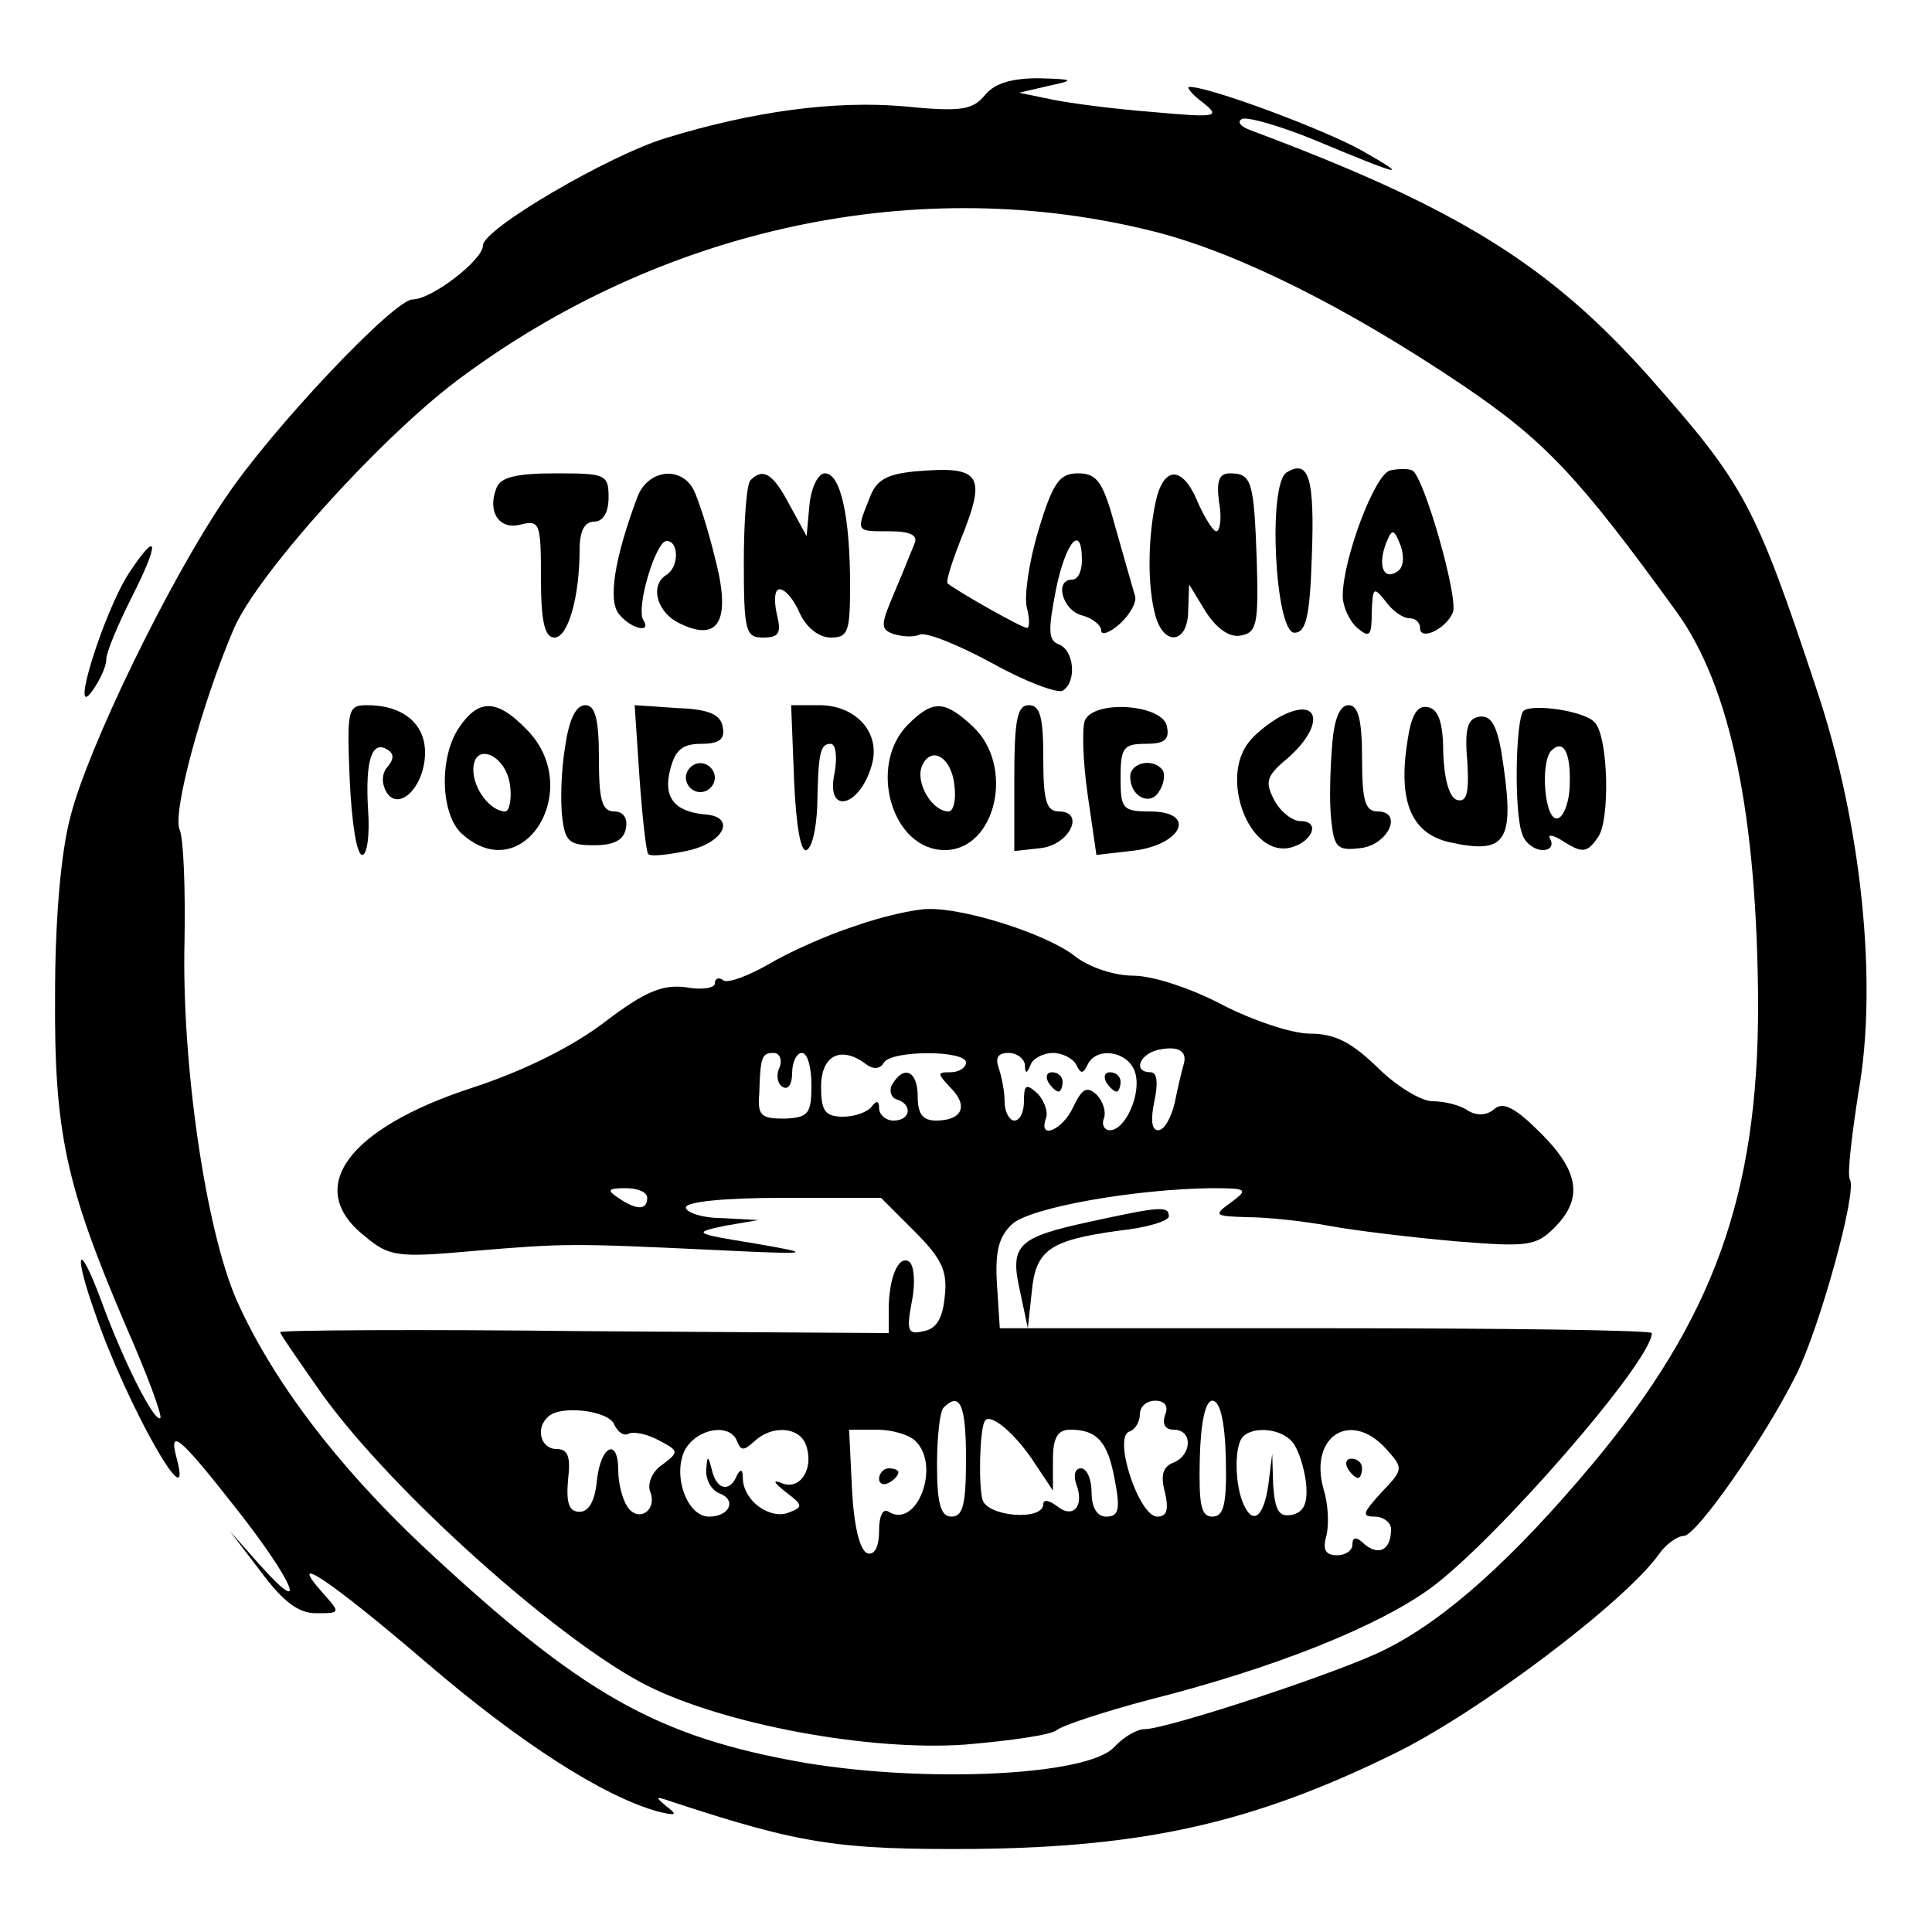 <?xml version="1.0" standalone="no"?>
<!DOCTYPE svg PUBLIC "-//W3C//DTD SVG 20010904//EN"
 "http://www.w3.org/TR/2001/REC-SVG-20010904/DTD/svg10.dtd">
<svg version="1.0" xmlns="http://www.w3.org/2000/svg"
 width="200pt" height="200pt" viewBox="0 0 200 200"
 preserveAspectRatio="xMidYMid meet">
<g transform="translate(0,200) scale(0.1,-0.1)"
fill="#000000" stroke="none">
<path d="M1020 1902 c-13 -16 -25 -18 -85 -12 -71 6 -155 -5 -246 -33 -59 -18
-189 -94 -189 -111 0 -15 -53 -56 -73 -56 -19 0 -146 -134 -194 -206 -58 -85
-142 -258 -160 -329 -10 -37 -16 -107 -16 -185 -1 -142 11 -197 73 -342 22
-50 38 -93 36 -96 -6 -5 -38 58 -61 121 -24 65 -30 53 -6 -14 32 -93 102 -217
84 -149 -9 33 3 23 61 -51 60 -76 77 -117 25 -59 l-31 35 32 -42 c23 -31 39
-43 57 -43 25 0 26 0 8 20 -41 46 7 14 105 -70 99 -85 184 -139 240 -155 20
-5 22 -4 10 5 -12 10 -12 11 5 5 134 -44 172 -50 315 -49 175 2 287 27 432 98
87 42 241 158 276 208 7 10 19 18 25 18 13 0 83 100 116 166 24 47 64 191 56
203 -3 5 2 46 9 91 20 113 3 277 -43 415 -64 193 -75 213 -173 324 -104 117
-199 176 -413 256 -11 4 -15 9 -9 12 7 2 41 -8 75 -22 91 -38 100 -40 49 -11
-39 22 -160 67 -179 66 -3 0 3 -8 14 -16 19 -15 15 -16 -51 -10 -39 3 -86 9
-105 13 l-34 7 30 7 c28 6 28 7 -10 8 -27 0 -45 -5 -55 -17z m176 -142 c86
-22 198 -78 317 -158 86 -58 121 -95 223 -236 56 -78 83 -211 84 -406 0 -197
-46 -325 -171 -475 -82 -98 -152 -161 -214 -192 -44 -23 -227 -83 -250 -83 -8
0 -22 -8 -32 -19 -28 -29 -192 -37 -319 -16 -155 27 -232 71 -397 225 -88 83
-155 171 -192 254 -32 73 -57 244 -54 371 1 55 -1 107 -5 116 -8 17 23 131 56
208 24 56 149 195 231 257 212 159 479 216 723 154z"/>
<path d="M947 1512 c-30 -3 -40 -9 -47 -28 -14 -35 -14 -34 21 -34 21 0 29 -4
26 -12 -3 -7 -12 -30 -21 -51 -14 -33 -15 -38 -2 -43 9 -3 21 -4 28 -1 7 3 41
-11 76 -30 34 -19 67 -31 72 -28 15 9 12 42 -4 48 -11 4 -11 15 -3 56 10 50
27 70 27 31 0 -11 -4 -20 -10 -20 -19 0 -10 -32 10 -37 11 -3 20 -10 20 -16 0
-5 9 -2 19 7 11 10 18 23 16 29 -2 7 -11 38 -20 70 -13 48 -19 57 -39 57 -19
0 -26 -9 -41 -59 -10 -33 -15 -69 -12 -80 3 -12 3 -21 0 -21 -5 0 -69 36 -82
46 -2 2 4 21 13 44 28 69 22 78 -47 72z"/>
<path d="M1332 1511 c-20 -12 -12 -166 8 -166 12 0 16 17 18 79 3 81 -3 101
-26 87z"/>
<path d="M1439 1513 c-16 -4 -49 -92 -49 -130 0 -11 7 -26 15 -33 13 -11 15
-8 15 16 1 26 2 27 14 12 7 -10 18 -18 25 -18 6 0 11 -4 11 -10 0 -14 27 -1
34 16 6 15 -30 141 -42 147 -4 2 -14 2 -23 0z m7 -105 c-14 -9 -20 7 -11 30 6
15 8 15 15 -3 4 -12 3 -23 -4 -27z"/>
<path d="M514 1495 c-10 -25 3 -44 25 -38 20 5 21 1 21 -56 0 -45 4 -61 14
-61 14 0 26 42 26 91 0 19 5 29 15 29 9 0 15 9 15 25 0 24 -3 25 -55 25 -40 0
-57 -4 -61 -15z"/>
<path d="M660 1486 c-24 -64 -31 -108 -19 -122 12 -15 34 -20 25 -6 -8 13 13
82 24 82 13 0 13 -27 0 -35 -18 -11 -10 -40 15 -51 40 -19 52 5 35 69 -7 29
-17 60 -22 70 -13 25 -47 21 -58 -7z"/>
<path d="M777 1503 c-4 -3 -7 -42 -7 -85 0 -72 2 -78 20 -78 17 0 19 5 14 25
-3 14 -2 25 3 25 6 0 15 -11 21 -25 7 -15 20 -25 32 -25 18 0 20 6 20 54 0 72
-10 116 -26 116 -7 0 -14 -14 -16 -32 l-3 -33 -18 33 c-17 32 -27 38 -40 25z"/>
<path d="M1196 1479 c-8 -39 -8 -87 0 -116 9 -33 34 -29 34 5 l1 27 17 -28
c11 -17 24 -27 36 -25 17 3 19 11 17 78 -3 82 -5 90 -28 90 -11 0 -14 -8 -11
-30 3 -16 1 -30 -3 -30 -3 0 -12 14 -19 30 -16 39 -36 38 -44 -1z"/>
<path d="M362 1193 c2 -43 7 -78 13 -78 5 0 8 21 6 47 -3 51 4 72 20 62 7 -4
7 -10 0 -18 -6 -7 -6 -17 -1 -26 13 -21 40 6 40 41 0 30 -23 49 -60 49 -20 0
-21 -4 -18 -77z"/>
<path d="M476 1248 c-22 -31 -20 -91 2 -111 64 -58 128 47 67 108 -30 31 -49
32 -69 3z m52 -61 c2 -15 -1 -27 -5 -27 -15 0 -33 23 -33 43 0 30 34 16 38
-16z"/>
<path d="M585 1227 c-4 -24 -5 -56 -3 -73 3 -25 7 -29 33 -29 20 0 31 5 33 18
2 10 -3 17 -12 17 -13 0 -16 12 -16 55 0 41 -4 55 -14 55 -10 0 -17 -15 -21
-43z"/>
<path d="M662 1195 c3 -42 7 -77 9 -79 2 -3 20 -1 39 3 40 8 53 36 19 38 -31
3 -43 18 -35 47 5 20 13 26 32 26 19 0 25 5 22 18 -2 12 -14 18 -47 19 l-44 3
5 -75z"/>
<path d="M822 1193 c2 -48 7 -76 13 -73 6 3 10 23 11 45 1 56 3 65 14 65 5 0
7 -13 4 -30 -10 -45 27 -36 39 10 8 32 -17 60 -55 60 l-29 0 3 -77z"/>
<path d="M940 1250 c-42 -42 -17 -130 38 -130 53 0 73 87 29 128 -29 27 -41
28 -67 2z m48 -63 c2 -15 -1 -27 -6 -27 -17 0 -34 29 -28 46 9 23 31 11 34
-19z"/>
<path d="M1050 1194 l0 -75 27 3 c30 3 47 38 19 38 -13 0 -16 12 -16 55 0 42
-3 55 -15 55 -12 0 -15 -15 -15 -76z"/>
<path d="M1123 1254 c-3 -8 -2 -43 3 -77 l9 -62 35 4 c53 5 71 41 20 41 -28 0
-30 3 -30 35 0 31 3 35 26 35 19 0 25 4 22 18 -4 23 -76 28 -85 6z"/>
<path d="M1325 1258 c-11 -6 -26 -18 -32 -26 -30 -37 -1 -116 40 -110 24 4 36
28 13 28 -8 0 -21 10 -27 22 -10 19 -8 25 15 44 38 34 32 64 -9 42z"/>
<path d="M1379 1228 c-2 -24 -3 -58 -1 -76 3 -29 6 -33 30 -30 29 3 45 38 18
38 -13 0 -16 12 -16 55 0 40 -4 55 -14 55 -9 0 -15 -14 -17 -42z"/>
<path d="M1457 1233 c-10 -63 4 -96 44 -105 60 -13 68 1 53 95 -5 27 -11 37
-23 35 -12 -2 -15 -13 -12 -47 2 -33 -1 -42 -11 -39 -8 3 -13 22 -14 49 0 31
-5 45 -16 47 -11 2 -17 -8 -21 -35z"/>
<path d="M1577 1264 c-8 -9 -10 -106 -1 -128 3 -9 13 -16 21 -16 8 0 11 5 8
11 -4 6 3 5 15 -3 18 -11 23 -11 34 5 13 17 11 104 -3 119 -10 12 -65 20 -74
12z m48 -75 c0 -18 -6 -34 -12 -36 -14 -5 -19 58 -7 70 12 12 20 -1 19 -34z"/>
<path d="M710 1195 c0 -8 7 -15 15 -15 8 0 15 7 15 15 0 8 -7 15 -15 15 -8 0
-15 -7 -15 -15z"/>
<path d="M1170 1196 c0 -21 21 -31 30 -15 5 7 6 17 4 21 -9 14 -34 9 -34 -6z"/>
<path d="M884 1041 c-28 -9 -68 -27 -88 -39 -21 -12 -42 -20 -47 -17 -5 4 -9
2 -9 -3 0 -5 -14 -7 -30 -4 -24 3 -42 -4 -84 -36 -34 -26 -85 -51 -137 -68
-129 -42 -175 -104 -111 -154 25 -21 34 -22 112 -15 95 8 102 8 250 1 103 -5
104 -4 40 7 -62 10 -63 11 -30 18 l35 6 -37 2 c-21 0 -38 6 -38 11 0 6 40 10
101 10 l101 0 35 -35 c28 -28 34 -41 31 -67 -2 -23 -9 -34 -22 -36 -16 -4 -18
0 -12 31 4 20 2 38 -3 41 -11 7 -21 -17 -21 -50 l0 -24 -315 2 c-173 2 -315 1
-315 -1 0 -2 20 -31 44 -65 72 -100 245 -255 336 -301 80 -40 229 -68 329 -61
47 4 89 10 95 15 6 5 49 19 94 31 131 33 238 76 293 116 67 49 229 235 229
264 0 3 -152 5 -337 5 l-338 0 -3 46 c-2 34 2 49 16 62 19 17 126 36 206 37
37 0 39 -1 20 -15 -18 -13 -17 -14 17 -15 20 0 58 -4 85 -9 27 -5 86 -12 131
-16 74 -6 83 -5 102 14 30 30 26 58 -14 98 -26 26 -39 33 -48 25 -8 -7 -18 -7
-27 -2 -8 6 -25 10 -37 10 -12 0 -38 16 -57 35 -27 26 -44 35 -70 35 -19 0
-60 14 -91 30 -32 17 -72 30 -92 30 -20 0 -46 9 -60 20 -29 23 -114 50 -152
49 -14 0 -49 -8 -77 -18z m341 -144 c-2 -7 -6 -24 -9 -39 -4 -16 -11 -28 -17
-28 -7 0 -8 11 -4 30 4 19 3 30 -4 30 -18 0 -12 18 7 23 22 5 32 -1 27 -16z
m-418 -2 c-4 -8 -2 -17 3 -20 6 -4 10 3 10 14 0 12 5 21 10 21 6 0 10 -15 10
-33 0 -30 -3 -34 -28 -35 -24 0 -28 3 -26 26 1 39 3 42 15 42 6 0 9 -7 6 -15z
m90 3 c7 -5 14 -5 18 2 8 13 85 13 85 0 0 -5 -7 -10 -16 -10 -14 0 -14 -1 0
-16 19 -19 12 -34 -15 -34 -14 0 -19 7 -19 25 0 26 -14 33 -26 13 -4 -6 -2
-14 4 -16 17 -5 15 -22 -3 -22 -8 0 -15 6 -15 13 0 8 -3 8 -8 1 -4 -5 -17 -10
-29 -10 -19 0 -23 6 -23 31 0 33 21 43 47 23z m164 0 c0 -10 2 -10 6 0 2 6 13
12 23 12 10 0 21 -6 24 -12 5 -10 7 -10 12 0 9 19 42 14 49 -8 7 -22 -10 -60
-26 -60 -6 0 -9 6 -6 13 2 6 -1 17 -8 24 -10 9 -15 6 -24 -13 -11 -24 -37 -35
-28 -11 2 6 -2 18 -9 25 -12 11 -14 9 -14 -8 0 -11 -4 -20 -10 -20 -5 0 -10 9
-10 19 0 11 -3 26 -6 35 -4 11 -1 16 10 16 9 0 16 -6 17 -12z m-391 -138 c0
-13 -11 -13 -30 0 -12 8 -11 10 8 10 12 0 22 -4 22 -10z m330 -270 c0 -47 -3
-60 -15 -60 -11 0 -15 13 -15 53 0 30 3 57 7 60 17 17 23 2 23 -53z m206 45
c-3 -9 0 -15 9 -15 20 0 19 -26 0 -34 -11 -4 -14 -13 -9 -31 4 -18 2 -25 -8
-25 -19 0 -46 82 -29 88 6 2 11 10 11 18 0 8 7 14 16 14 10 0 14 -6 10 -15z
m63 -45 c1 -47 -2 -60 -14 -60 -12 0 -14 13 -13 60 1 39 6 60 13 60 8 0 13
-21 14 -60z m-633 35 c4 -8 10 -12 15 -9 5 2 18 0 31 -7 21 -11 21 -12 4 -25
-11 -7 -16 -20 -13 -28 8 -20 -13 -33 -24 -15 -5 8 -9 24 -9 37 0 34 -18 26
-22 -10 -2 -21 -8 -33 -18 -33 -11 0 -14 9 -12 33 3 24 0 32 -12 32 -16 0 -22
21 -9 33 12 13 64 7 69 -8z m432 -35 l22 -33 0 32 c0 23 5 31 18 31 28 0 39
-13 46 -52 6 -31 4 -38 -9 -38 -9 0 -15 9 -15 25 0 14 -5 25 -11 25 -6 0 -8
-7 -5 -16 9 -23 -3 -37 -20 -23 -8 6 -14 7 -14 2 0 -18 -59 -13 -63 5 -4 14
-3 69 2 80 4 11 29 -9 49 -38z m-305 18 c4 -10 7 -10 18 0 18 17 46 15 53 -3
9 -23 -4 -47 -23 -41 -12 5 -11 2 3 -9 17 -13 18 -15 2 -21 -19 -7 -46 12 -47
35 0 10 -2 11 -6 4 -7 -18 -21 -16 -26 5 -4 16 -5 16 -6 -1 0 -10 6 -20 14
-23 18 -7 10 -24 -11 -24 -23 0 -38 43 -25 69 13 23 47 28 54 9z m185 0 c26
-26 1 -91 -28 -73 -6 4 -10 -4 -10 -20 0 -17 -5 -25 -12 -23 -8 3 -14 28 -16
66 l-3 62 29 0 c15 0 33 -5 40 -12z m390 -1 c6 -7 12 -26 14 -42 2 -21 -2 -30
-14 -33 -14 -3 -18 4 -20 30 l-1 33 -4 -32 c-5 -35 -17 -43 -27 -17 -8 21 -8
59 1 67 11 11 40 8 51 -6z m97 -7 c18 -20 18 -21 -5 -45 -19 -21 -21 -25 -7
-25 9 0 17 -6 17 -13 0 -21 -12 -28 -27 -16 -9 9 -13 8 -13 0 0 -6 -7 -11 -16
-11 -12 0 -15 6 -11 20 3 12 2 33 -3 49 -15 54 28 82 65 41z"/>
<path d="M1085 880 c3 -5 8 -10 11 -10 2 0 4 5 4 10 0 6 -5 10 -11 10 -5 0 -7
-4 -4 -10z"/>
<path d="M1145 880 c3 -5 8 -10 11 -10 2 0 4 5 4 10 0 6 -5 10 -11 10 -5 0 -7
-4 -4 -10z"/>
<path d="M910 469 c0 -5 5 -7 10 -4 6 3 10 8 10 11 0 2 -4 4 -10 4 -5 0 -10
-5 -10 -11z"/>
<path d="M1395 480 c3 -5 8 -10 11 -10 2 0 4 5 4 10 0 6 -5 10 -11 10 -5 0 -7
-4 -4 -10z"/>
<path d="M1127 735 c-74 -16 -82 -24 -71 -72 l8 -38 4 37 c4 44 18 54 90 64
29 3 52 10 52 15 0 11 -10 10 -83 -6z"/>
<path d="M133 1406 c-26 -41 -61 -153 -38 -122 8 11 15 26 15 33 0 8 12 36 26
64 30 59 28 72 -3 25z"/>
</g>
</svg>

